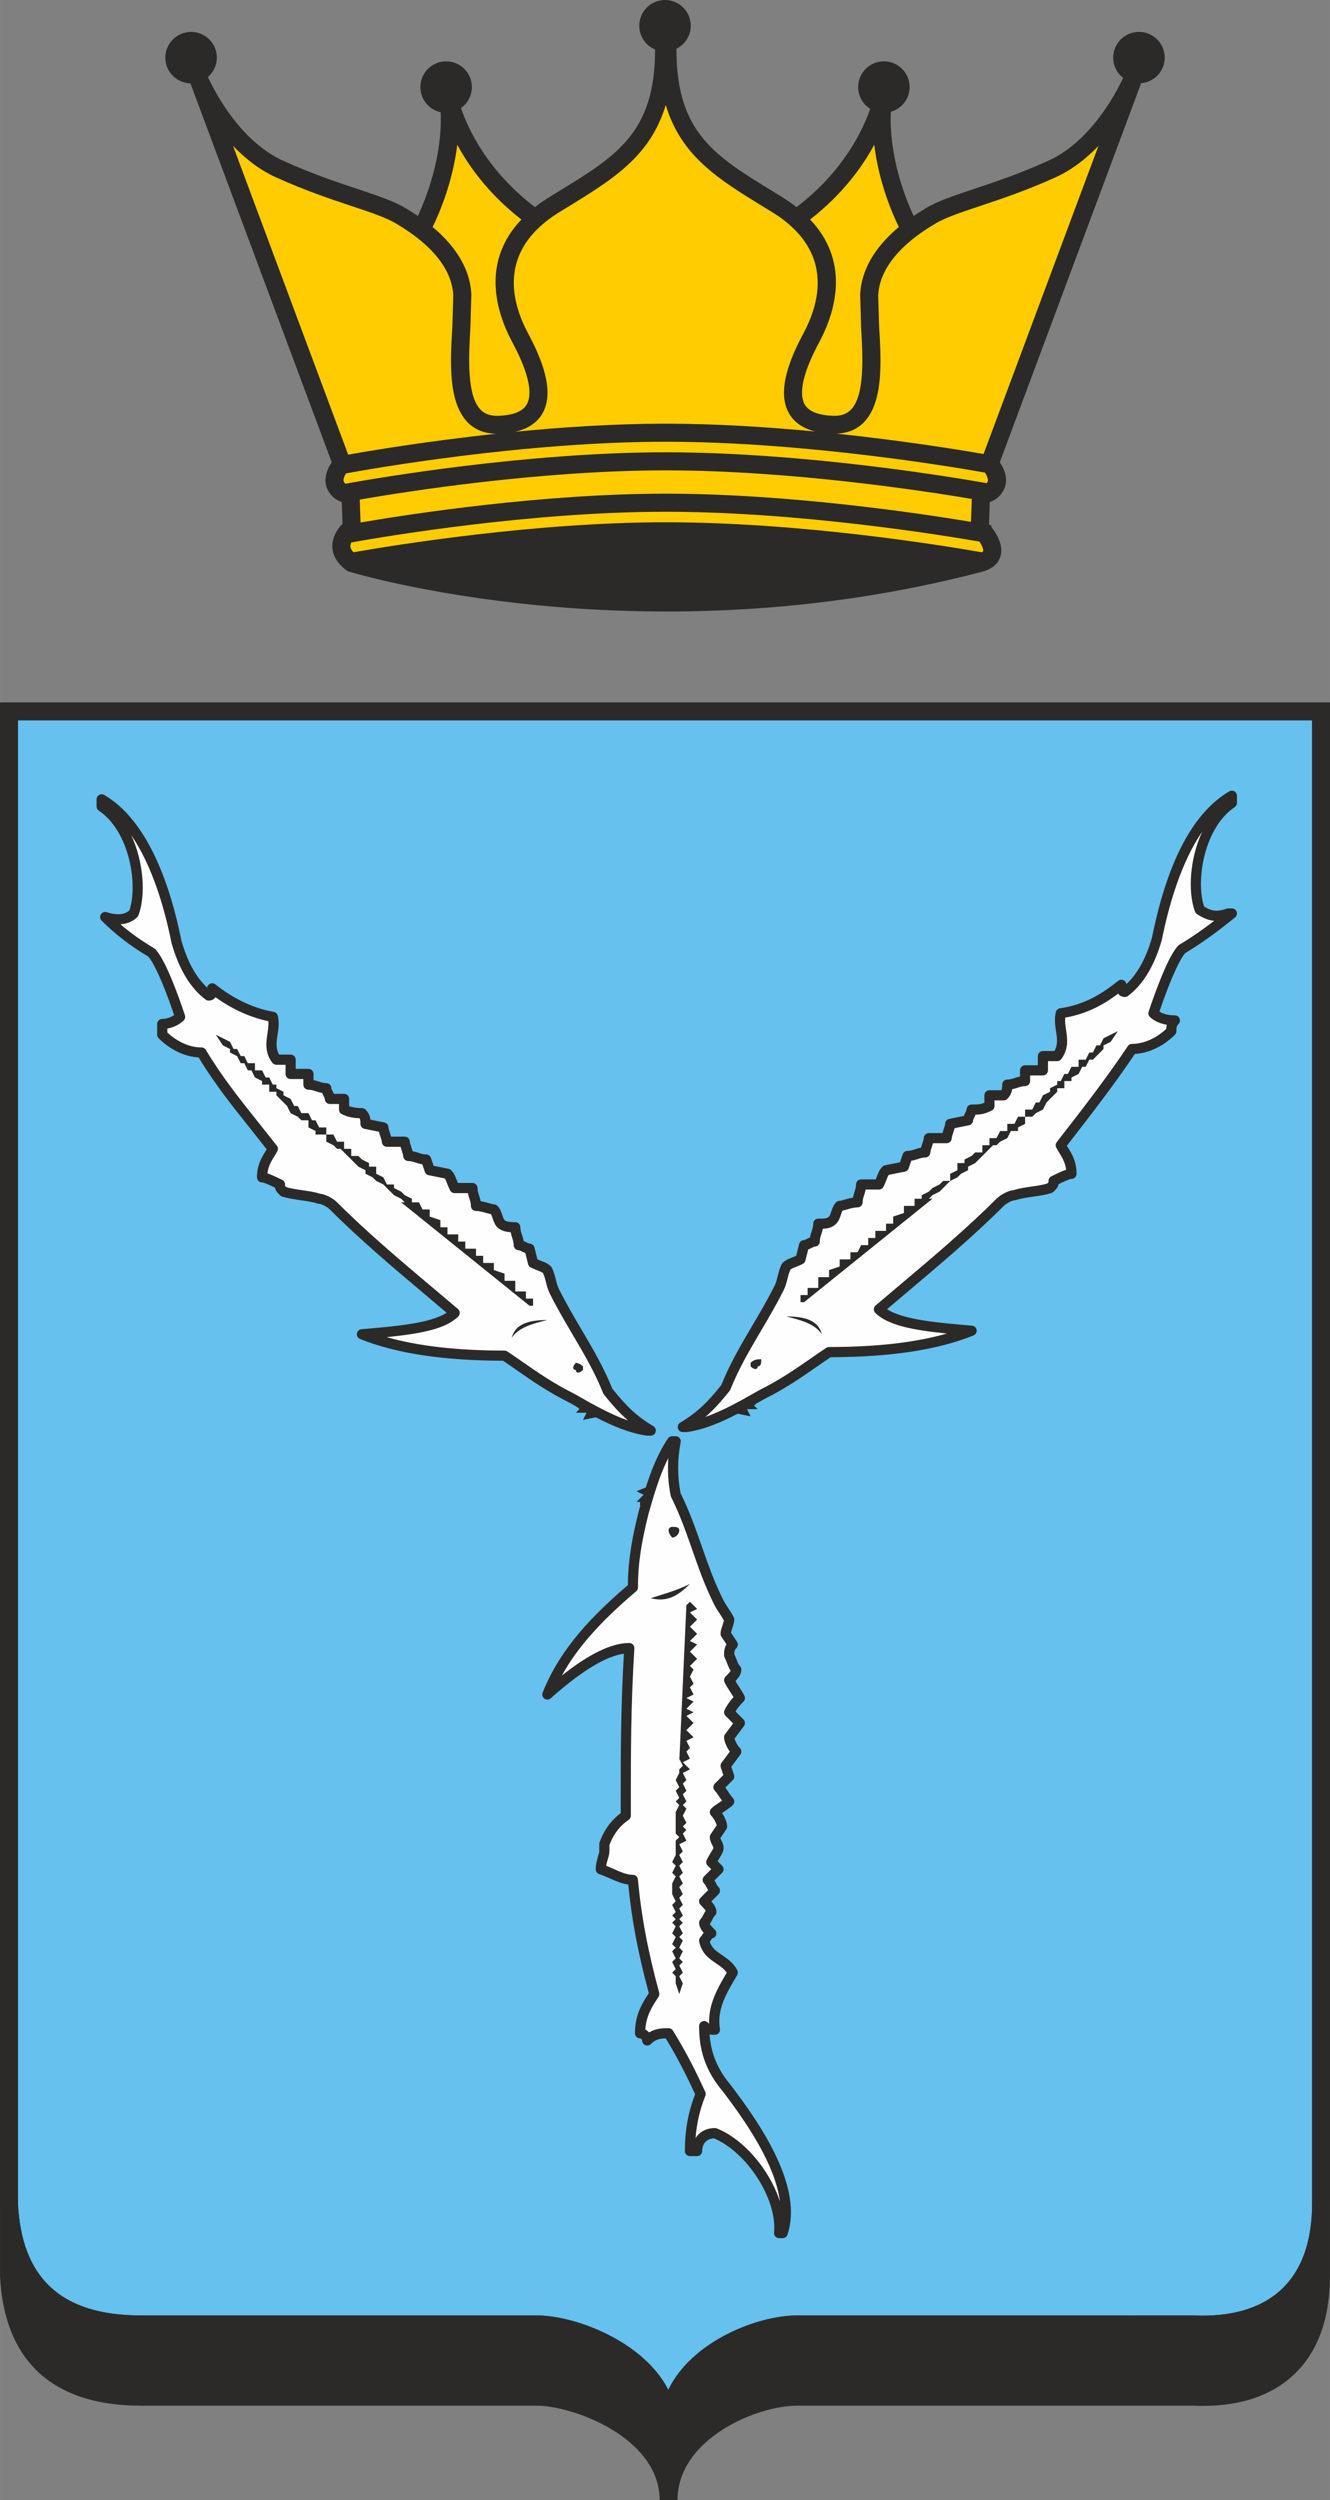 <?xml version="1.0" encoding="UTF-8"?>
<!DOCTYPE svg PUBLIC "-//W3C//DTD SVG 1.1//EN" "http://www.w3.org/Graphics/SVG/1.1/DTD/svg11.dtd">
<!-- Creator: CorelDRAW 2018 (64-Bit) -->
<svg xmlns="http://www.w3.org/2000/svg" xml:space="preserve" width="22.919mm" height="43.072mm" version="1.1" style="shape-rendering:geometricPrecision; text-rendering:geometricPrecision; image-rendering:optimizeQuality; fill-rule:evenodd; clip-rule:evenodd"
viewBox="0 0 1540.53 2895.2"
 xmlns:xlink="http://www.w3.org/1999/xlink">
 <rect x="0" y="0" width="1540.53" height="2895.2" fill="#808080" stroke="none"/>
 <defs>
  <style type="text/css">
   <![CDATA[
    .fil2 {fill:#FEFEFE}
    .fil0 {fill:#2B2A29}
    .fil3 {fill:#FECC00}
    .fil1 {fill:#66C1EE}
   ]]>
  </style>
 </defs>
 <g id="Layer_x0020_1">
  <path class="fil0" d="M1530.18 814.29l-1530.18 0 0 1820.72c4.54,98.82 60.93,150.8 163.18,150.8l458.41 0c42.61,0 142.47,37.21 142.47,109.4l20.7 0c0,-70.77 91.38,-109.4 138.32,-109.4l458.46 0c50.37,2.2 90.15,-10.12 117.82,-36.61 27.32,-26.17 41.17,-64.58 41.17,-114.19l0 -1820.72 -10.35 0z"/>
  <path class="fil1" d="M1519.85 834.07c0,20.46 0,1717.18 0,1717.18 0,43.74 -11.72,77.11 -34.8,99.2 -23.43,22.46 -58.1,32.86 -103.06,30.89l-458.9 -0.02c-45.04,0 -121.71,29.45 -148.99,86.21 -28.53,-56.09 -107.63,-86.21 -152.49,-86.21l-458.41 0c-91.89,0 -138.47,-42.7 -142.49,-130.54 0,0 0,-1696.25 0,-1716.71 20.31,0 1478.84,0 1499.15,0z"/>
  <path class="fil0" d="M1530.18 813.37l-1530.18 0 0 1737.88c4.54,98.78 60.93,150.79 163.18,150.79l458.41 0c42.61,0 142.47,37.19 142.47,109.4l20.7 0c0,-70.77 91.38,-109.4 138.32,-109.4l458.46 0c50.37,2.18 90.15,-10.14 117.82,-36.61 27.32,-26.17 41.17,-64.58 41.17,-114.18l0 -1737.88 -10.35 0zm-10.33 20.7c0,20.46 0,1717.18 0,1717.18 0,43.74 -11.72,77.11 -34.8,99.2 -23.43,22.46 -58.1,32.86 -103.06,30.89l-458.9 -0.02c-45.04,0 -121.71,29.45 -148.99,86.21 -28.53,-56.09 -107.63,-86.21 -152.49,-86.21l-458.41 0c-91.89,0 -138.47,-42.7 -142.49,-130.54 0,0 0,-1696.25 0,-1716.71 20.31,0 1478.84,0 1499.15,0z"/>
  <path class="fil2" d="M906.56 2585.87c16.52,-49.63 -24.82,-115.69 -66.04,-169.39 -20.75,-24.76 -24.8,-49.51 -24.8,-70.19 4.05,4.15 8.19,4.15 12.36,4.15 -4.17,-24.8 8.27,-45.41 20.66,-66.09 -8.22,-16.53 -28.97,-16.53 -33.02,-37.14 4.05,-4.14 4.05,-8.29 8.19,-8.29 -4.15,-4.1 -8.19,-8.24 -8.19,-12.39 4.05,-4.15 4.05,-8.27 8.19,-12.37 0,-4.14 -4.15,-8.26 -8.19,-12.41 4.05,-4.13 8.19,-8.27 12.36,-12.37 -4.17,-4.12 -4.17,-8.27 -8.31,-12.41 4.15,-4.12 8.31,-8.24 12.44,-12.38 -4.12,-4.13 -8.29,-8.29 -8.29,-8.29 4.17,-8.24 8.29,-12.34 8.29,-16.46 0,-4.15 -4.12,-8.29 -4.12,-12.41l8.27 -12.37c0,-4.15 -4.15,-12.39 -8.27,-16.52 4.12,-4.12 12.44,-8.27 16.54,-12.41 -4.1,-4.13 -8.27,-12.39 -12.41,-16.5 4.15,-4.13 8.31,-8.27 12.41,-12.4l-4.1 -12.39 12.32 -16.54c-4.1,-4.09 -8.22,-12.37 -8.22,-16.51l12.37 -16.54c-4.15,-4.11 -8.25,-8.22 -12.37,-12.37 4.12,-8.26 8.22,-12.38 12.37,-16.52 -4.15,-8.24 -8.25,-12.37 -12.37,-20.64 4.12,-4.13 8.22,-8.27 8.22,-12.41 -4.1,-4.12 -4.1,-8.24 -8.22,-16.5 0,-4.11 0,-8.25 4.12,-12.41l-8.22 -12.37c0,-4.15 4.1,-12.37 4.1,-16.52 -4.1,-8.23 -8.27,-12.38 -12.41,-20.64 -20.66,-41.32 -28.88,-82.61 -49.55,-123.87 -4.07,-20.68 -4.07,-41.32 0,-61.97 -4.07,0 -4.07,0 -4.07,0 -16.6,24.77 -24.83,53.67 -33.09,82.58 -8.27,33.04 -12.41,57.83 -12.41,86.74 -53.65,45.43 -82.56,82.6 -99.09,123.9 37.12,-33.05 70.19,-53.68 94.94,-53.68 -4.07,66.06 -4.07,119.74 -4.07,177.57 0,4.14 0,12.41 0,16.53 -12.39,8.25 -20.68,20.65 -24.8,33.04 0,4.15 0,4.15 0,8.27 0,4.1 -4.12,12.34 -4.12,20.64 12.39,4.14 24.76,12.38 37.14,12.38 4.15,45.41 12.41,86.73 24.82,132.16 -8.25,12.41 -16.54,24.78 -16.54,45.38 4.13,0 8.29,4.17 8.29,8.31 8.25,-8.31 16.5,-8.31 24.78,-8.31 20.61,33.09 33.04,61.97 37.12,70.26 -8.22,20.62 -12.39,41.29 -12.39,66.11 4.17,0 4.17,0 8.31,0 0,-12.44 8.25,-20.7 20.61,-20.7 41.34,16.54 78.48,74.36 74.38,115.69l4.09 0z"/>
  <path class="fil2" d="M117.75 925.62c49.6,28.91 74.34,103.25 86.7,165.2 8.25,28.9 20.68,49.55 37.22,61.95 4.07,0 4.07,-4.15 4.07,-8.29 20.68,16.52 45.5,28.93 70.23,33.04 4.15,16.54 -8.27,33.04 4.15,49.59 4.17,0 12.39,0 16.46,0 0,4.09 0,8.23 0,16.52 8.31,0 12.46,0 20.68,0 0,4.11 0,8.23 0,12.36 8.24,0 12.41,4.17 20.68,4.17 0,4.1 4.15,8.22 4.15,12.37 4.12,0 8.27,0 16.46,0 0,4.11 0,8.23 0,12.38 8.29,4.13 16.6,4.13 20.68,4.13 4.12,4.13 4.12,8.26 4.12,12.39l20.68 4.14c0,4.13 4.07,12.39 4.07,16.49 8.27,0 12.41,0 20.68,0 0,4.12 4.17,12.41 4.17,16.54 8.25,0 12.32,4.12 20.59,4.12l4.17 12.39 20.61 4.13c4.17,4.15 4.17,8.25 8.29,16.52l20.61 0c0,8.27 4.15,12.4 4.15,20.68 8.29,0 16.58,4.11 20.68,4.11 4.12,4.13 4.12,12.39 8.22,16.5 4.14,4.15 12.44,4.15 16.58,4.15 0,8.25 4.1,12.37 4.1,20.67 4.15,0 8.25,4.11 12.39,4.11l4.12 16.54c8.31,4.11 12.39,4.11 16.54,8.25 4.1,8.23 4.1,16.52 8.22,24.76 20.7,41.31 45.51,74.34 61.97,115.64 16.51,20.64 28.9,33.05 49.57,45.43 -4.1,0 -4.1,0 -4.1,0 -28.96,-4.12 -57.87,-20.64 -86.74,-37.17 -33.06,-16.52 -53.72,-33.04 -78.5,-49.57 -70.19,0 -123.89,-8.23 -165.17,-24.77 49.55,-4.14 90.84,-8.25 107.37,-24.78 -53.65,-45.44 -99.15,-82.59 -140.4,-123.88 -4.12,-4.13 -12.41,-8.27 -16.54,-8.27 -12.41,-4.13 -28.92,-4.13 -41.31,-8.25 -4.07,-4.15 -4.07,-4.15 -4.07,-8.29 -8.31,-4.13 -16.58,-8.23 -20.73,-8.23 0,-16.52 8.29,-24.79 12.41,-33.04 -28.9,-37.17 -57.8,-70.18 -82.56,-111.51 -16.58,0 -33.04,-8.27 -45.48,-20.64 0,-4.13 0,-8.27 0,-12.4 8.29,0 16.51,-4.11 20.68,-8.27 -12.39,-37.16 -24.8,-66.05 -33.09,-74.34 -20.66,-12.37 -37.12,-24.76 -53.67,-41.28 12.44,4.12 24.82,4.12 33.02,-4.14 12.48,-33.05 0,-99.12 -37.12,-123.9l0 -8.25z"/>
  <path class="fil2" d="M1426.87 921.49c-49.49,28.9 -74.26,103.23 -86.7,165.18 -8.22,28.9 -20.61,49.58 -37.14,61.95 -4.14,0 -4.14,-4.14 -4.14,-8.25 -20.68,16.52 -41.29,28.91 -70.19,33.04 -4.12,16.52 8.22,33.02 -4.12,49.56 -4.17,0 -12.39,0 -16.56,0 0,4.15 0,8.24 0,16.52 -8.2,0 -12.37,0 -20.64,0 0,4.15 0,8.25 0,12.37 -8.24,0 -12.34,4.13 -20.63,4.13 0,4.17 0,8.27 -4.15,12.39 -4.15,0 -8.31,0 -16.54,0 0,4.15 0,8.26 0,12.38 -8.22,4.15 -12.37,4.15 -20.66,4.15 0,4.13 -4.09,8.26 -4.09,12.39l-20.68 4.13c0,4.14 -4.12,12.37 -4.12,16.53 -8.25,0 -12.34,0 -20.64,0 0,4.1 -4.15,12.38 -4.15,16.52 -8.27,0 -12.39,4.12 -20.61,4.12l-4.12 12.41 -20.7 4.09c-4.05,4.13 -4.05,8.28 -8.22,16.52l-20.66 0c0,8.29 -4.12,12.41 -4.12,20.68 -8.27,0 -16.56,4.13 -20.7,4.13 -4.1,4.11 -4.1,12.37 -8.25,16.5 -4.07,4.11 -8.22,4.11 -16.53,4.11 0,8.3 -4.15,12.4 -4.15,20.68 -4.07,0 -8.22,4.14 -12.29,4.14l-4.17 16.5c-8.27,4.15 -12.44,4.15 -16.58,8.25 -4.08,8.25 -4.08,16.54 -8.17,24.79 -20.7,41.31 -45.48,74.32 -61.95,115.66 -16.6,20.63 -28.97,33.02 -49.6,45.41 4.12,0 4.12,0 4.12,0 28.88,-4.15 57.8,-20.67 86.72,-37.19 33.02,-16.5 53.7,-33.02 78.52,-49.56 70.17,0 123.89,-8.25 165.13,-24.78 -49.53,-4.11 -90.86,-8.23 -107.33,-24.76 53.65,-45.43 99.09,-82.64 140.38,-123.9 4.15,-4.14 12.41,-8.27 16.58,-8.27 12.34,-4.12 28.9,-4.12 41.22,-8.27 4.15,-4.13 4.15,-4.13 4.15,-8.26 8.29,-4.11 16.51,-8.25 20.68,-8.25 0,-16.52 -8.25,-24.76 -12.39,-33.06 28.9,-37.14 57.83,-74.32 82.58,-111.45 16.52,0 33.05,-8.3 45.49,-20.68 0,-4.13 0,-8.27 4.09,-12.38 -12.39,0 -20.68,-4.15 -24.82,-8.27 12.44,-37.16 24.82,-66.06 33.04,-74.34 20.66,-12.4 37.22,-24.77 57.8,-41.3 -4.07,0 -4.07,0 -4.07,0 -12.41,4.14 -20.66,4.14 -33.07,-4.13 -12.34,-33.04 0,-99.1 37.14,-123.89l0 -8.26z"/>
  <g id="_884156784">
   <path class="fil0" d="M821.93 2355.94c2.22,0.37 4.33,0.39 6.16,0.39 1.74,0 3.36,-0.76 4.52,-2.08 1.09,-1.32 1.57,-3.08 1.3,-4.77 -3.8,-22.57 7.64,-41.65 19.76,-61.87 1.04,-1.71 1.27,-4.1 0.37,-5.88 -4.34,-8.66 -11.37,-13.4 -17.6,-17.64 -6.59,-4.42 -11.92,-8.09 -14.24,-15.47 0.74,-1.04 1.38,-2.04 1.88,-2.85 0.26,-0.37 0.53,-0.79 0.71,-1.12 2.02,-0.34 3.82,-1.67 4.56,-3.56 0.88,-2.2 0.42,-4.7 -1.25,-6.37 -1.78,-1.74 -4.75,-4.73 -5.95,-6.74 1.3,-1.78 2.18,-3.52 2.92,-4.95 0.9,-1.86 1.62,-3.31 3.03,-4.68 1.11,-1.14 1.74,-2.64 1.74,-4.19 0,-4.72 -2.64,-8.66 -5.91,-12.29l8.31 -8.31c1.09,-1.09 1.73,-2.61 1.73,-4.17 0,-1.57 -0.63,-3.08 -1.71,-4.17 -1.41,-1.41 -2.15,-2.85 -3.06,-4.71 -0.46,-0.87 -0.99,-1.92 -1.62,-2.96l8.81 -8.82c1.13,-1.09 1.73,-2.59 1.73,-4.14 0,-1.56 -0.63,-3.09 -1.76,-4.17l-5.14 -5.14c0.77,-1.34 1.55,-2.59 2.22,-3.72 2.5,-4.01 4.68,-7.53 4.68,-11.72 0,-3.48 -1.51,-6.46 -2.69,-8.87 -0.32,-0.67 -0.76,-1.55 -1.09,-2.32l6.92 -10.32c0.67,-0.96 1,-2.08 1,-3.27 0,-4.5 -2.69,-10.68 -5.93,-15.55 1.04,-0.75 2.1,-1.48 3.24,-2.21 3.29,-2.21 6.76,-4.51 9.22,-7.02 2.29,-2.31 2.29,-5.98 0,-8.29 -1.6,-1.65 -3.52,-4.5 -5.4,-7.29 -1.04,-1.58 -2.13,-3.16 -3.22,-4.69l8.62 -8.65c1.6,-1.59 2.13,-3.89 1.41,-5.98l-3.13 -9.47 10.51 -14.07c1.71,-2.34 1.49,-5.62 -0.58,-7.68 -2.92,-2.93 -5.4,-7.98 -6.18,-10.82l10.88 -14.55c1.74,-2.35 1.49,-5.64 -0.58,-7.71l-9.19 -9.2c3.01,-5.05 6.04,-8.19 9.22,-11.37 1.78,-1.79 2.22,-4.54 1.09,-6.81 -2.22,-4.4 -4.4,-7.68 -6.51,-10.86 -1.32,-1.98 -2.59,-4.01 -3.84,-6.15 3.64,-3.87 6.83,-8.21 6.83,-13.39 0,-1.55 -0.6,-3.05 -1.71,-4.15 -1.57,-1.59 -2.2,-3.15 -3.5,-6.53 -0.72,-1.9 -1.69,-4.29 -2.99,-7.04 0.05,-3.17 0.35,-4.97 2.41,-7.02 1.97,-1.98 2.25,-5.1 0.72,-7.41l-7 -10.53c0.32,-1.47 0.99,-3.5 1.51,-4.99 1.2,-3.64 2.36,-7.1 2.36,-10.12 0,-0.91 -0.23,-1.81 -0.62,-2.62 -2.25,-4.46 -4.47,-7.79 -6.6,-11 -2.02,-3.01 -3.92,-5.87 -5.81,-9.66 -10.14,-20.3 -17.44,-41.1 -24.48,-61.23 -7.06,-20.19 -14.38,-41.04 -24.66,-61.73 -3.82,-19.63 -3.77,-39.5 0.07,-59.1 0.35,-1.73 -0.09,-3.51 -1.21,-4.87 -1.11,-1.38 -2.78,-2.15 -4.56,-2.15l-4.07 0c-2,0 -3.82,0.98 -4.91,2.61 -11.72,17.46 -19.33,36.96 -25.66,56.77l-10.79 4.3 8.17 4.09c0,0.08 -0.05,0.16 -0.07,0.26l-8.1 8.05 4.14 0 0 4.13 0.38 0c-0.63,2.21 -1.26,4.42 -1.88,6.6 -7.39,29.49 -12.33,55.39 -12.6,85.63 -52.01,44.32 -81.6,81.66 -98.74,124.46 -0.99,2.55 -0.16,5.44 2.08,7.02 2.25,1.57 5.26,1.38 7.32,-0.43 35.27,-31.4 63.75,-48.73 84.75,-51.69 -3.68,63.16 -3.7,115.74 -3.7,171.18l0 13.54c-11.23,8.31 -19.9,20.3 -24.53,34.17 -0.21,0.6 -0.32,1.21 -0.32,1.86l0 8.27c0,0.88 -0.69,3.33 -1.27,5.28 -1.25,4.33 -2.8,9.68 -2.8,15.36 0,2.54 1.62,4.79 4.01,5.6 3.86,1.28 7.74,2.99 11.83,4.79 7.02,3.15 14.27,6.25 21.84,7.37 3.96,40.57 11.37,79.73 23.81,125.74 -8.18,12.44 -16.05,25.42 -16.05,46.43 0,3.27 2.64,5.93 5.88,5.93 0.91,0 2.41,1.48 2.41,2.39 0,2.39 1.46,4.54 3.63,5.44 2.22,0.93 4.75,0.4 6.42,-1.27 5.58,-5.63 10.93,-6.44 17.29,-6.55 16,26.05 26.95,49.49 32.3,60.95 0.65,1.42 1.25,2.59 1.74,3.66 -8.06,21.03 -11.86,42.03 -11.86,65.83 0,3.24 2.61,5.88 5.85,5.88l8.31 0c3.24,0 5.9,-2.64 5.9,-5.88 0,-8.73 5.22,-14.26 13.6,-14.7 38.44,16.11 73.43,70.72 69.63,109.11 -0.16,1.67 0.4,3.31 1.49,4.54 1.11,1.23 2.71,1.95 4.38,1.95l4.09 0c2.53,0 4.8,-1.65 5.59,-4.05 18.22,-54.75 -29.48,-126 -66.97,-174.84 -17.37,-20.75 -22.09,-41.17 -23.25,-56.94zm8.33 108.79c-0.67,-0.28 -1.41,-0.42 -2.18,-0.42 -9.91,0 -17.9,4.4 -22.42,11.65 1.32,-17.23 5.01,-33.09 11.35,-49 0.62,-1.57 0.58,-3.29 -0.19,-4.8 -0.67,-1.36 -1.58,-3.28 -2.74,-5.79 -5.65,-12.09 -17.36,-37.19 -34.69,-64.97 -1.06,-1.72 -2.96,-2.76 -4.97,-2.76 -6.67,0 -14.63,0.04 -22.63,5 -1.23,-1.39 -2.66,-2.55 -4.33,-3.41 1.09,-16.19 7.9,-26.65 15.16,-37.65 0.95,-1.44 1.39,-3.38 0.93,-5.01 -13.15,-48.33 -20.77,-88.78 -24.61,-131.13 -0.28,-3.08 -2.82,-5.37 -5.88,-5.37 -7.02,0 -14.5,-3.33 -22.39,-6.86 -2.8,-1.23 -5.63,-2.45 -8.48,-3.57 0.41,-2.78 1.18,-5.58 1.97,-8.13 0.95,-3.27 1.73,-6.04 1.73,-8.59l0 -7.11c4.21,-12.16 12.07,-22.55 22.21,-29.31 1.64,-1.1 2.61,-2.92 2.61,-4.89l0 -16.53c0,-57.25 0,-111.32 4.07,-177.21 0.09,-1.61 -0.46,-3.21 -1.59,-4.41 -1.09,-1.17 -2.67,-1.84 -4.29,-1.84 -20.51,0 -46.17,12.37 -78.06,37.64 17.62,-32.03 44.53,-62.37 86.03,-97.49 1.32,-1.1 2.08,-2.74 2.08,-4.48 0,-26.23 3.43,-50.14 12.25,-85.3 6.22,-21.83 12.69,-44.33 22.92,-64.6 -0.99,14.57 -0.16,29.21 2.74,43.7 0.09,0.52 0.28,1.02 0.48,1.47 10.22,20.32 17.48,41.15 24.55,61.27 7.13,20.47 14.55,41.63 25.03,62.61 2.22,4.44 4.42,7.74 6.55,10.92 1.76,2.63 3.43,5.22 5.05,8.29 -0.32,1.46 -1.04,3.62 -1.57,5.21 -1.23,3.65 -2.34,7.08 -2.34,10.11 0,1.16 0.35,2.29 0.97,3.27l5.9 8.89c-2.75,4.59 -2.8,9.13 -2.8,12.64 0,0.91 0.22,1.83 0.63,2.64 1.43,2.89 2.36,5.26 3.17,7.37 1.04,2.74 2.06,5.36 3.86,7.93 -1.2,2.05 -4.15,5.01 -5.93,6.78 -1.81,1.79 -2.22,4.53 -1.11,6.81 2.25,4.48 4.44,7.8 6.59,11 1.25,1.94 2.51,3.92 3.75,6.03 -3.33,3.56 -6.88,7.94 -10.34,14.87 -1.12,2.26 -0.7,5 1.11,6.78l1.67 1.68 7.08 7.1 -9.31 12.45c-0.76,1.03 -1.18,2.25 -1.18,3.53 0,4.83 3.11,11.64 6.67,16.67l-9.61 12.85c-1.11,1.55 -1.46,3.54 -0.86,5.38l2.96 8.94 -6.53 6.53 -3.31 3.3c-1.09,1.11 -1.69,2.61 -1.69,4.18 0,1.56 0.63,3.06 1.71,4.17 1.69,1.65 3.66,4.6 5.53,7.43 0.91,1.34 1.83,2.68 2.76,3.98 -1.09,0.75 -2.18,1.53 -3.33,2.27 -3.27,2.18 -6.65,4.42 -9.1,6.88 -1.11,1.1 -1.73,2.59 -1.73,4.17 0,1.57 0.63,3.09 1.73,4.17 3.01,2.98 5.51,8.14 6.3,10.97l-7.04 10.47c-0.63,0.97 -0.99,2.13 -0.99,3.29 0,3.45 1.48,6.41 2.71,8.83 0.63,1.22 1.46,2.92 1.46,3.59 0,0.85 -1.62,3.45 -2.92,5.48 -1.34,2.22 -3.06,4.95 -4.77,8.38 -1.14,2.25 -0.69,5 1.11,6.79l4.1 4.1 -5.12 5.12 -3.11 3.08c-1.14,1.14 -1.73,2.61 -1.73,4.17 0,1.6 0.58,3.11 1.71,4.17 1.36,1.44 2.13,2.87 3.03,4.68 0.46,0.93 1.02,1.97 1.64,3.03l-8.8 8.78c-2.27,2.27 -2.27,6 0,8.29 2.02,2.04 4.82,4.88 5.96,6.83 -1.32,1.8 -2.2,3.54 -2.96,5.05 -0.91,1.8 -1.62,3.24 -2.99,4.6 -1.09,1.14 -1.69,2.62 -1.69,4.15 0,4.4 2.29,8.15 5.21,11.55 -0.37,0.53 -0.74,1.09 -1.01,1.57 -0.75,1.18 -1.42,2.32 -2.51,3.41 -1.38,1.38 -1.99,3.38 -1.59,5.3 2.76,13.94 11.88,20.07 19.94,25.52 4.63,3.11 8.96,6.21 11.99,10.56 -10.9,18.22 -21.32,36.98 -20.35,59 -0.55,-0.34 -1.04,-0.74 -1.59,-1.25 -1.67,-1.71 -4.21,-2.27 -6.42,-1.34 -2.22,0.92 -3.66,3.05 -3.66,5.44 0,18.34 2.68,45.92 26.19,73.99 27.93,36.38 61.9,85.82 67.48,129.28 -11.48,-35.73 -40.94,-71.92 -73.22,-84.82z"/>
   <path class="fil0" d="M786.79 1772.24c0,-4.13 -4.14,-4.13 -8.21,-4.13 0,0 -4.15,0 -4.15,4.13 0,4.15 4.15,8.28 4.15,8.28 4.07,0 8.21,-4.13 8.21,-8.28z"/>
   <path class="fil0" d="M753.75 1850.72c16.54,4.13 28.9,0 45.41,-16.51 -16.51,8.23 -33.02,12.37 -45.41,16.51z"/>
   <polygon class="fil0" points="799.16,1854.85 795.04,1858.96 786.96,2036.91 790.92,2044.82 786.79,2048.96 786.79,2053.09 782.65,2061.34 786.79,2069.61 782.65,2073.71 786.79,2081.98 782.65,2086.11 786.79,2090.25 782.65,2098.52 782.65,2102.64 782.65,2110.89 782.65,2115.03 782.65,2123.29 786.79,2127.41 782.65,2131.53 782.65,2135.67 782.65,2143.94 782.65,2148.04 778.58,2156.28 782.65,2160.45 778.58,2168.72 782.65,2172.84 778.58,2181.11 778.58,2185.25 778.58,2193.47 782.65,2201.74 778.58,2205.89 782.65,2214.15 778.58,2218.25 782.65,2222.37 778.58,2226.52 782.65,2230.67 778.58,2238.91 782.65,2243.05 778.58,2251.32 782.65,2255.44 778.58,2259.59 782.65,2267.81 778.58,2271.95 782.65,2280.24 778.58,2284.34 782.65,2288.49 782.65,2296.75 786.79,2309.12 790.92,2296.75 786.79,2288.49 790.92,2284.34 786.79,2276.1 790.92,2271.95 786.79,2267.81 790.92,2259.59 786.79,2255.44 790.92,2247.19 786.79,2243.05 790.92,2238.91 786.79,2230.67 790.92,2226.52 786.79,2222.37 790.92,2218.25 786.79,2210.01 790.92,2205.89 786.79,2197.62 790.92,2193.47 786.79,2185.25 790.92,2181.11 786.79,2172.84 790.92,2168.72 786.79,2160.45 790.92,2156.28 786.79,2148.04 790.92,2143.94 786.79,2135.67 795.04,2131.53 790.92,2123.29 795.04,2119.15 790.92,2115.03 795.04,2110.89 790.92,2102.64 795.04,2094.4 790.92,2090.25 795.04,2086.11 790.92,2077.87 795.04,2073.71 790.92,2065.47 795.04,2061.34 790.92,2053.09 799.16,2048.96 790.92,2040.68 799.16,2036.56 795.04,2028.28 799.16,2024.19 795.04,2015.91 803.33,2011.77 795.04,2003.53 803.33,1995.24 795.04,1987.02 803.33,1982.86 795.04,1978.75 803.33,1970.48 795.04,1966.35 803.33,1962.22 799.16,1953.97 803.33,1949.81 799.16,1941.57 803.33,1933.29 799.16,1929.17 807.48,1920.92 799.16,1912.68 807.48,1904.38 799.16,1900.27 807.48,1892.01 799.16,1883.75 807.48,1875.48 799.16,1867.25 807.48,1863.1 "/>
   <polygon class="fil0" points="786.79,2040.68 786.96,2036.91 786.79,2036.56 "/>
   <path class="fil0" d="M669 1629.69l2.11 2.13 -4.07 4.15 12.39 0 -4.15 8.26 14.89 -2.98c19.27,10.03 38.91,18.38 58.66,21.2 0.28,0.03 0.58,0.05 0.83,0.05l4.1 0c2.64,0 4.98,-1.75 5.68,-4.32 0.71,-2.56 -0.4,-5.27 -2.67,-6.62 -20.45,-12.25 -32.12,-24.33 -47.54,-43.48 -9.89,-24.58 -22.35,-45.83 -35.6,-68.27 -8.77,-14.92 -17.85,-30.34 -26.12,-46.92 -1.83,-3.57 -2.73,-7.29 -3.72,-11.25 -1.09,-4.34 -2.2,-8.82 -4.52,-13.49 -0.28,-0.58 -0.67,-1.08 -1.11,-1.55 -3.48,-3.46 -7.02,-4.82 -10.75,-6.24 -1.48,-0.54 -3.13,-1.24 -4.91,-2.04l-3.47 -13.77c-0.67,-2.63 -3.01,-4.47 -5.7,-4.47 -0.69,0 -2.36,-0.82 -3.56,-1.43 -0.99,-0.5 -2.13,-1.04 -3.33,-1.51 -0.46,-2.85 -1.21,-5.28 -1.92,-7.48 -0.95,-2.85 -1.78,-5.28 -1.78,-8.47 0,-3.25 -2.64,-5.89 -5.89,-5.89 -2.73,0 -9.97,0 -12.44,-2.42 -1.04,-1.06 -1.85,-3.51 -2.63,-5.89 -1.16,-3.54 -2.53,-7.56 -5.59,-10.61 -1.11,-1.1 -2.59,-1.71 -4.14,-1.71 -0.83,0 -3.41,-0.75 -5.28,-1.3 -2.94,-0.85 -6.35,-1.81 -10.02,-2.37 -0.49,-2.55 -1.18,-4.77 -1.86,-6.78 -0.95,-2.84 -1.76,-5.29 -1.76,-8.46 0,-3.25 -2.64,-5.88 -5.91,-5.88l-16.81 0c-0.67,-1.49 -1.22,-2.88 -1.67,-4.1 -1.46,-3.73 -2.8,-7.25 -6.25,-10.7 -0.83,-0.82 -1.88,-1.38 -3.01,-1.61l-17.25 -3.45 -3.08 -9.15c-0.81,-2.42 -3.06,-4.03 -5.61,-4.03 -3.15,0 -5.63,-0.81 -8.46,-1.75 -2.12,-0.71 -4.47,-1.44 -7.18,-1.89 -0.39,-1.53 -0.92,-3.09 -1.45,-4.7 -0.7,-2.12 -1.77,-5.3 -1.77,-6.42 0,-3.24 -2.63,-5.88 -5.9,-5.88l-15.82 0c-0.37,-1.36 -0.81,-2.76 -1.3,-4.2 -0.69,-2.11 -1.73,-5.29 -1.73,-6.41 0,-2.81 -2,-5.22 -4.75,-5.77l-16.17 -3.25c-0.4,-3.63 -1.67,-7.73 -5.67,-11.68 -1.09,-1.09 -2.57,-1.71 -4.12,-1.71 -3.25,0 -8.87,-0.14 -14.8,-2.27l0 -8.37c0,-3.25 -2.61,-5.89 -5.88,-5.89l-11.9 0c-0.46,-1.06 -0.92,-2.07 -1.38,-2.97 -0.58,-1.13 -1.44,-2.86 -1.44,-3.5 0,-3.25 -2.64,-5.9 -5.88,-5.9 -3.19,0 -5.65,-0.81 -8.5,-1.77 -1.9,-0.63 -3.96,-1.28 -6.28,-1.75l0 -7.1c0,-3.27 -2.64,-5.89 -5.9,-5.89l-14.78 0 0 -10.63c0,-3.27 -2.61,-5.91 -5.9,-5.91l-13.27 0c-4.17,-7.19 -3.11,-14.57 -1.83,-22.98 1.06,-7.06 2.18,-14.38 0.23,-22.14 -0.58,-2.27 -2.45,-3.98 -4.73,-4.38 -22.6,-3.75 -46.59,-15.05 -67.55,-31.84 -1.78,-1.41 -4.21,-1.67 -6.23,-0.69 -1.81,0.85 -2.96,2.57 -3.24,4.49 -12.9,-11.92 -22.95,-30.19 -29.87,-54.47 -11.92,-59.92 -37.26,-138.28 -89.38,-168.66 -1.83,-1.06 -4.08,-1.06 -5.88,-0.01 -1.86,1.06 -2.99,3 -2.99,5.1l0 8.25c0,1.96 1,3.79 2.64,4.89 35.45,23.67 45.64,85.6 35.32,115.59 -7.25,6.26 -18.09,4.62 -26.12,1.98 -2.59,-0.87 -5.44,0.17 -6.86,2.51 -1.44,2.31 -1.09,5.32 0.86,7.25 16.3,16.2 32.51,28.7 54.07,41.68 5.51,5.96 16.04,26.69 29.97,67.73 -3.59,2.37 -8.78,4.4 -13.78,4.4 -3.27,0 -5.91,2.64 -5.91,5.88l0 12.4c0,1.57 0.65,3.08 1.76,4.17 13.36,13.3 30.01,21.18 46.25,22.16 18.69,30.76 39.25,56.56 61.02,83.81l17.85 22.56c-0.44,0.76 -0.9,1.5 -1.39,2.29 -4.4,7.09 -9.89,15.89 -9.89,30.2 0,3.25 2.69,5.88 5.93,5.88 2.34,0 9.26,3.27 15.03,6.11 0.48,3.21 1.9,4.91 5.59,8.66 0.65,0.66 1.45,1.17 2.33,1.46 6.69,2.22 14.31,3.31 21.66,4.37 7.17,1 13.94,1.98 19.63,3.87 0.63,0.2 1.2,0.3 1.88,0.3 1.95,0 8.8,2.95 12.39,6.55 35.17,35.22 73.11,67.17 116.99,104.15l18.24 15.42c-18.87,12.35 -59.28,15.77 -98.57,19.06 -2.71,0.24 -4.91,2.29 -5.33,5 -0.39,2.72 1.12,5.33 3.64,6.34 41.96,16.8 96.15,25 165.53,25.16 5.61,3.76 11.11,7.58 16.44,11.3 17.71,12.33 36.03,25.07 61.25,37.66 2.92,1.67 5.83,3.33 8.75,4.99zm-81.3 -64.72c-0.99,-0.65 -2.11,-0.99 -3.29,-0.99 -54.88,0 -99.82,-5.16 -136.55,-15.55 40.45,-4.1 68.59,-9.61 82.93,-23.94 1.16,-1.17 1.78,-2.76 1.71,-4.41 -0.07,-1.66 -0.83,-3.19 -2.08,-4.26l-23.75 -20.06c-43.7,-36.81 -81.42,-68.61 -116.24,-103.47 -4.45,-4.46 -13.25,-9.32 -19.55,-9.9 -6.53,-2.08 -13.87,-3.16 -21.03,-4.17 -6.65,-0.96 -12.93,-1.89 -18.34,-3.52 -0.58,-0.63 -1.06,-1.12 -1.3,-1.42 -0.02,-0.38 -0.02,-1 -0.02,-1.64 0,-2.24 -1.28,-4.27 -3.27,-5.27 -7.32,-3.64 -12.76,-6.18 -17.18,-7.61 0.97,-8.27 4.42,-13.89 7.8,-19.35 1.36,-2.16 2.61,-4.23 3.72,-6.42 1.04,-2.04 0.81,-4.46 -0.6,-6.24l-20.38 -25.74c-22.13,-27.74 -43.07,-53.92 -61.81,-85.18 -1.06,-1.78 -2.96,-2.86 -5.05,-2.86 -13.52,0 -27.81,-6.33 -39.6,-17.34l0 -4.52c7.92,-1.41 14.96,-5.41 18.96,-9.4 1.58,-1.57 2.11,-3.91 1.42,-6.03 -7.87,-23.58 -22.79,-64.9 -34.46,-76.63 -0.38,-0.35 -0.72,-0.64 -1.14,-0.89 -15.15,-9.05 -27.49,-17.83 -39.07,-27.83 7.78,-0.53 14.47,-3.3 19.52,-8.38 0.6,-0.58 1.04,-1.3 1.34,-2.08 8.52,-22.59 6.3,-61.44 -8.48,-92.84 24.41,35.39 38.62,84.34 46.76,124.98 8.66,30.43 21.86,52.32 39.44,65.5 1.01,0.78 2.25,1.18 3.54,1.18 4.05,0 6.39,-1.71 7.82,-3.99 19.36,13.96 40.73,23.63 61.32,27.8 0.42,4.44 -0.26,9.12 -0.97,14.01 -1.6,10.44 -3.36,22.28 5.58,34.17 1.14,1.48 2.87,2.34 4.71,2.34l10.63 0 0 10.65c0,3.24 2.59,5.89 5.83,5.89l14.79 0 0 6.47c0,3.25 2.62,5.89 5.89,5.89 3.15,0 5.6,0.83 8.43,1.77 2.22,0.74 4.67,1.51 7.55,1.97 0.44,1.2 1.01,2.33 1.51,3.32 0.6,1.22 1.43,2.89 1.43,3.58 0,3.25 2.66,5.88 5.91,5.88l10.58 0 0 6.5c0,2.22 1.25,4.27 3.27,5.26 7.85,3.94 15.51,4.61 20.49,4.73 1.01,1.69 1.06,3.51 1.06,6.53 0,2.8 1.97,5.22 4.73,5.77l16.7 3.35c0.44,1.65 0.99,3.35 1.57,5.12 0.72,2.11 1.76,5.3 1.76,6.39 0,3.27 2.61,5.91 5.85,5.91l15.84 0c0.4,1.38 0.85,2.76 1.34,4.23 0.69,2.11 1.76,5.28 1.76,6.39 0,3.25 2.66,5.88 5.9,5.88 3.15,0 5.58,0.82 8.41,1.76 2.29,0.76 4.84,1.57 7.82,2.02l2.94 8.72c0.67,2 2.34,3.51 4.42,3.92l18.64 3.72c0.95,1.29 1.53,2.8 2.53,5.38 0.83,2.2 1.92,5 3.61,8.4 0.99,1.99 3.06,3.25 5.28,3.25l15.36 0c0.46,2.34 1.11,4.4 1.75,6.3 0.93,2.84 1.76,5.29 1.76,8.48 0,3.25 2.64,5.89 5.88,5.89 4.05,0 8.31,1.25 12.14,2.36 1.9,0.56 3.61,0.99 5.25,1.32 0.68,1.26 1.26,3 1.86,4.7 1.16,3.5 2.48,7.45 5.46,10.48 4.19,4.19 10.45,5.4 15.47,5.74 0.46,2.37 1.13,4.5 1.75,6.43 0.95,2.84 1.74,5.3 1.74,8.51 0,3.25 2.66,5.89 5.9,5.89 0.7,0 2.37,0.83 3.57,1.45 1.18,0.59 2.52,1.25 4.01,1.78l3.24 12.97c0.42,1.67 1.55,3.07 3.08,3.83 3.41,1.68 6.14,2.75 8.36,3.6 2.96,1.12 4.49,1.77 5.86,2.9 1.48,3.26 2.41,6.63 3.29,10.22 1.09,4.4 2.25,8.95 4.6,13.67 8.48,16.92 17.67,32.51 26.56,47.62 13.15,22.31 25.56,43.42 35.19,67.56 0.24,0.54 0.51,1.04 0.88,1.51 9.54,11.94 18.02,21.49 27.91,30.07 -20.57,-7.15 -41.39,-19 -61.64,-30.6 -24.78,-12.38 -42.75,-24.88 -60.12,-36.98 -5.83,-4.05 -11.86,-8.25 -18.03,-12.38z"/>
   <path class="fil0" d="M675.27 1586.39l0 -4.12c-4.17,-4.11 -8.24,-4.11 -8.24,-4.11 -4.13,4.11 -4.13,8.23 0,8.23 0,4.15 4.07,4.15 8.24,0z"/>
   <path class="fil0" d="M592.7 1549.24c8.24,-12.39 24.75,-16.52 41.28,-20.65 -20.66,0 -37.14,4.13 -41.28,20.65z"/>
   <polygon class="fil0" points="617.45,1512.05 617.45,1503.8 609.19,1503.8 609.19,1495.53 596.84,1495.53 596.84,1483.16 584.4,1483.16 584.4,1474.88 572.04,1470.77 572.04,1462.52 559.65,1462.52 559.65,1454.25 551.36,1454.25 551.36,1445.98 538.97,1445.98 538.97,1437.73 530.75,1437.73 530.75,1429.45 518.32,1429.45 518.32,1421.2 510.08,1421.2 510.08,1412.94 497.71,1408.8 497.71,1400.55 489.39,1400.55 485.27,1392.3 477.1,1392.3 477.1,1388.16 468.78,1384.04 464.64,1379.92 456.38,1375.76 456.38,1371.63 448.1,1371.63 444.03,1363.39 435.74,1359.25 435.74,1351.02 427.45,1351.02 427.45,1346.87 419.23,1342.72 415.15,1338.6 406.84,1338.6 406.84,1330.35 398.55,1330.35 398.55,1322.07 390.36,1322.07 386.21,1313.81 377.94,1313.81 377.94,1322.07 386.21,1326.19 390.36,1330.35 394.4,1330.35 398.55,1334.48 402.67,1338.6 406.84,1342.72 410.98,1346.87 415.15,1351.02 423.35,1355.11 423.35,1359.25 431.62,1363.39 435.74,1367.5 444.03,1371.63 448.1,1375.76 452.28,1379.92 456.38,1384.04 464.64,1388.16 468.78,1392.3 464.64,1392.3 613.33,1512.05 "/>
   <polygon class="fil0" points="369.67,1305.58 365.51,1297.31 361.4,1297.31 357.26,1289.04 349.04,1289.04 344.9,1280.77 340.75,1280.77 336.58,1272.54 328.36,1268.39 328.36,1264.27 320.12,1260.17 320.12,1256 315.97,1256 311.85,1247.75 307.71,1247.75 303.56,1239.49 295.32,1239.49 295.32,1231.21 287.07,1231.21 282.93,1222.97 278.81,1222.97 274.66,1214.74 270.54,1214.74 266.41,1206.44 249.89,1198.19 258.17,1210.57 266.41,1214.74 266.41,1218.84 274.66,1222.97 278.81,1231.21 282.93,1231.21 287.07,1239.49 291.24,1239.49 295.32,1247.75 303.56,1251.87 303.56,1256 311.85,1256 311.85,1264.27 320.12,1264.27 320.12,1268.39 324.29,1272.54 328.36,1276.65 332.51,1280.77 336.58,1289.04 344.9,1293.18 349.04,1297.31 357.26,1297.31 357.26,1305.58 365.51,1309.71 365.51,1313.81 377.94,1313.81 377.94,1305.58 "/>
   <path class="fil0" d="M1430.14 934.64c1.65,-1.09 2.64,-2.93 2.64,-4.89l0 -8.26c0,-2.12 -1.14,-4.07 -2.96,-5.1 -1.83,-1.06 -4.07,-1.05 -5.93,0.01 -41.75,24.39 -71.85,81.29 -89.48,169.13 -6.83,23.94 -16.86,42.18 -29.73,54.06 -0.28,-1.94 -1.44,-3.66 -3.25,-4.52 -2.01,-0.97 -4.44,-0.7 -6.22,0.71 -17.53,14.02 -37.86,27.59 -67.34,31.82 -2.39,0.34 -4.28,2.06 -4.89,4.39 -1.92,7.74 -0.85,15.05 0.21,22.13 1.28,8.42 2.32,15.77 -1.83,22.96l-13.34 0c-3.24,0 -5.88,2.65 -5.88,5.9l0 10.63 -14.75 0c-3.27,0 -5.9,2.64 -5.9,5.89l0 7.1c-2.32,0.48 -4.38,1.12 -6.25,1.76 -2.85,0.95 -5.28,1.77 -8.48,1.77 -3.25,0 -5.91,2.63 -5.91,5.88 0,3.02 -0.05,4.82 -1.04,6.5l-13.73 0c-3.24,0 -5.86,2.63 -5.86,5.89l0 8.6c-4.93,2.01 -8.13,2.04 -14.79,2.04 -3.27,0 -5.9,2.63 -5.9,5.89 0,0.69 -0.81,2.37 -1.42,3.6 -0.58,1.12 -1.2,2.39 -1.67,3.75l-16.95 3.41c-2.74,0.54 -4.73,2.96 -4.73,5.77 0,1.12 -1.07,4.28 -1.76,6.4 -0.51,1.45 -0.95,2.86 -1.34,4.23l-15.77 0c-3.24,0 -5.88,2.65 -5.88,5.9 0,1.09 -1.06,4.26 -1.76,6.36 -0.55,1.61 -1.06,3.2 -1.48,4.73 -2.76,0.46 -5.1,1.19 -7.23,1.91 -2.82,0.94 -5.26,1.75 -8.41,1.75 -2.55,0 -4.77,1.62 -5.56,4.03l-3.1 9.17 -17.3 3.45c-1.18,0.22 -2.25,0.8 -3.05,1.63 -3.36,3.39 -4.71,6.89 -6.12,10.57 -0.46,1.25 -1.01,2.66 -1.67,4.17l-16.91 0c-3.26,0 -5.9,2.64 -5.9,5.89 0,3.21 -0.81,5.66 -1.76,8.5 -0.65,2 -1.32,4.21 -1.79,6.75 -3.66,0.54 -7.13,1.51 -10.05,2.37 -1.96,0.58 -4.44,1.3 -5.32,1.3 -1.57,0 -3.08,0.63 -4.19,1.76 -2.98,3.01 -4.3,6.97 -5.48,10.47 -0.79,2.41 -1.62,4.91 -2.71,5.99 -2.2,2.21 -4.03,2.41 -12.39,2.41 -3.27,0 -5.86,2.63 -5.86,5.88 0,3.2 -0.83,5.65 -1.78,8.5 -0.75,2.19 -1.51,4.64 -1.97,7.48 -1.2,0.45 -2.34,1.01 -3.33,1.52 -1.16,0.57 -2.87,1.44 -3.5,1.44 -2.72,0 -5.07,1.84 -5.72,4.47l-3.45 13.75c-1.88,0.82 -3.57,1.51 -5.03,2.08 -3.73,1.41 -7.25,2.74 -10.7,6.16 -0.46,0.46 -0.83,0.99 -1.14,1.57 -2.31,4.71 -3.42,9.23 -4.51,13.59 -0.97,3.94 -1.9,7.64 -3.64,11.2 -8.27,16.46 -17.32,31.84 -26.07,46.68 -13.28,22.52 -25.75,43.83 -35.69,68.47 -15.4,19.15 -27.14,31.22 -47.59,43.49 -2.29,1.36 -3.38,4.07 -2.64,6.63 0.7,2.53 3.01,4.3 5.7,4.3l4.12 0c0.26,0 0.53,-0.01 0.83,-0.05 19.66,-2.83 39.27,-11.17 58.61,-21.23l14.94 3 -4.15 -8.27 12.39 0 -4.17 -4.11 2.25 -2.21c2.99,-1.7 5.98,-3.4 8.94,-5.08 24.87,-12.41 43.19,-25.13 60.88,-37.45 5.4,-3.71 10.93,-7.56 16.58,-11.34 69.35,-0.16 123.54,-8.38 165.47,-25.19 2.51,-1.02 4.01,-3.65 3.62,-6.35 -0.4,-2.69 -2.61,-4.77 -5.35,-4.99 -37.44,-3.12 -79.36,-6.63 -98.46,-19.04l17.5 -14.79c44.13,-37.24 82.27,-69.38 117.71,-104.8 3.58,-3.58 10.42,-6.55 12.41,-6.55 0.6,0 1.25,-0.1 1.86,-0.3 5.65,-1.88 12.39,-2.84 19.52,-3.86 7.39,-1.06 15.05,-2.15 21.74,-4.39 0.83,-0.3 1.64,-0.79 2.27,-1.43 3.77,-3.75 5.18,-5.46 5.65,-8.66 5.67,-2.8 12.69,-6.14 15.01,-6.14 3.24,0 5.88,-2.63 5.88,-5.88 0,-14.3 -5.44,-23.11 -9.82,-30.18 -0.49,-0.8 -0.95,-1.58 -1.41,-2.33 26.99,-34.68 54.67,-70.44 78.76,-106.3 16.27,-0.94 33.02,-8.86 46.43,-22.21 1.09,-1.1 1.71,-2.61 1.71,-4.17 0,-4.05 0.11,-5.93 2.41,-8.23 1.67,-1.69 2.15,-4.21 1.25,-6.41 -0.93,-2.19 -3.08,-3.63 -5.44,-3.63 -9.1,0 -14.73,-2.43 -17.9,-4.43 13.99,-41.1 24.5,-61.83 29.92,-67.72 20.77,-12.52 37.51,-25.09 57.68,-41.27 1.97,-1.56 2.71,-4.19 1.86,-6.54 -0.81,-2.36 -3.01,-3.95 -5.54,-3.95l-4.07 0c-0.65,0 -1.25,0.1 -1.88,0.31 -9.93,3.33 -16.33,3.72 -26.21,-2.42 -10.05,-30.15 0.19,-91.6 35.43,-115.12zm-45.9 121.05c0.42,1.15 1.2,2.14 2.22,2.82 7.45,4.99 13.85,7.29 20,7.75 -13.22,10.12 -25.82,18.99 -40.43,27.74 -0.42,0.26 -0.79,0.56 -1.14,0.89 -11.53,11.62 -26.54,53.01 -34.46,76.65 -0.74,2.13 -0.16,4.46 1.44,6.04 2.38,2.39 8.61,7.24 19.61,9.13 -0.37,1.66 -0.56,3.22 -0.58,4.71 -11.82,11.04 -26.13,17.4 -39.65,17.4 -1.99,0 -3.79,0.99 -4.93,2.63 -24.92,37.39 -54.08,74.87 -82.3,111.12 -1.39,1.79 -1.62,4.23 -0.63,6.25 1.11,2.19 2.39,4.23 3.7,6.41 3.36,5.46 6.81,11.08 7.78,19.37 -4.31,1.4 -9.56,3.87 -16.58,7.34l-0.53 0.28c-2,0.99 -3.27,3.04 -3.27,5.26 0,0.63 0,1.21 -0.05,1.59 -0.23,0.32 -0.69,0.83 -1.32,1.44 -5.42,1.67 -11.72,2.61 -18.44,3.57 -7.08,1.01 -14.4,2.08 -20.88,4.15 -6.33,0.58 -15.1,5.43 -19.55,9.89 -35.08,35.06 -73.04,67.06 -116.98,104.13l-23.02 19.45c-1.25,1.06 -2.04,2.59 -2.08,4.23 -0.07,1.65 0.53,3.25 1.71,4.42 14.2,14.26 43.28,19.89 82.93,23.92 -36.77,10.4 -81.68,15.59 -136.56,15.59 -1.18,0 -2.31,0.32 -3.26,0.97 -6.26,4.15 -12.3,8.37 -18.16,12.44 -17.39,12.07 -35.34,24.55 -59.76,36.73 -20.49,11.76 -41.41,23.62 -61.95,30.79 9.89,-8.58 18.36,-18.12 27.95,-30.05 0.38,-0.45 0.65,-0.97 0.88,-1.51 9.66,-24.22 22.11,-45.38 35.29,-67.77 8.85,-15.02 18.02,-30.56 26.47,-47.41 2.34,-4.74 3.45,-9.25 4.54,-13.62 0.88,-3.61 1.81,-7 3.29,-10.29 1.38,-1.12 2.94,-1.77 5.81,-2.86 2.25,-0.85 5.03,-1.92 8.5,-3.66 1.51,-0.77 2.64,-2.16 3.05,-3.83l3.25 -12.95c1.46,-0.53 2.8,-1.19 4.01,-1.79 1.14,-0.56 2.87,-1.45 3.5,-1.45 3.29,0 5.88,-2.63 5.88,-5.88 0,-3.17 0.83,-5.62 1.81,-8.46 0.63,-1.92 1.27,-4.03 1.76,-6.4 6,-0.24 10.84,-1.2 15.42,-5.79 3.06,-3.02 4.4,-7.04 5.56,-10.6 0.56,-1.67 1.11,-3.34 1.78,-4.59 1.67,-0.32 3.43,-0.77 5.35,-1.35 3.8,-1.1 8.08,-2.36 12.07,-2.36 3.27,0 5.91,-2.63 5.91,-5.87 0,-3.19 0.81,-5.63 1.75,-8.46 0.6,-1.91 1.28,-3.97 1.71,-6.33l15.4 0c2.25,0 4.26,-1.25 5.26,-3.23 1.74,-3.45 2.83,-6.25 3.68,-8.52 0.95,-2.5 1.55,-3.99 2.43,-5.26l18.67 -3.72c2.06,-0.4 3.77,-1.88 4.46,-3.9l2.92 -8.73c2.96,-0.45 5.48,-1.25 7.75,-2 2.83,-0.95 5.26,-1.76 8.48,-1.76 3.27,0 5.89,-2.65 5.89,-5.9 0,-1.12 1.06,-4.3 1.78,-6.42 0.48,-1.46 0.95,-2.84 1.34,-4.21l15.78 0c3.27,0 5.88,-2.64 5.88,-5.89 0,-1.11 1.04,-4.3 1.75,-6.4 0.6,-1.77 1.16,-3.5 1.6,-5.14l16.74 -3.36c2.71,-0.55 4.7,-2.97 4.7,-5.76 0,-0.69 0.84,-2.34 1.42,-3.57 0.48,-0.89 0.95,-1.91 1.38,-2.97 6.16,-0.14 11.05,-0.87 18.73,-4.74 1.97,-0.99 3.22,-3.04 3.22,-5.26l0 -6.49 10.65 0c1.57,0 3.03,-0.62 4.12,-1.71 3.84,-3.78 5.17,-7.71 5.65,-11.24 2.45,-0.48 4.6,-1.16 6.6,-1.81 2.8,-0.95 5.23,-1.77 8.4,-1.77 3.27,0 5.86,-2.63 5.86,-5.89l0 -6.49 14.77 0c3.27,0 5.9,-2.63 5.9,-5.88l0 -10.64 10.65 0c1.83,0 3.59,-0.88 4.68,-2.35 8.91,-11.89 7.16,-23.71 5.58,-34.14 -0.72,-4.87 -1.36,-9.51 -0.97,-13.93 25.91,-4.56 45.06,-15.55 61.41,-27.8 1.46,2.22 3.82,3.89 7.76,3.89 1.28,0 2.53,-0.42 3.52,-1.17 17.5,-13.11 30.72,-35 39.29,-65.06 8.2,-40.93 22.48,-89.94 46.82,-125.36 -14.71,31.39 -16.91,70.17 -8.43,92.77z"/>
   <path class="fil0" d="M869.42 1582.27c4.07,4.12 8.24,4.12 8.24,0 4.1,0 4.1,-4.11 4.1,-8.25 -4.1,0 -8.27,0 -12.34,4.15l0 4.11z"/>
   <path class="fil0" d="M910.64 1524.44c16.58,4.15 33.04,8.29 41.34,20.66 -4.15,-16.51 -20.59,-20.66 -41.34,-20.66z"/>
   <polygon class="fil0" points="1274.14,1210.57 1270.01,1210.57 1265.89,1218.84 1261.74,1218.84 1257.6,1227.12 1249.33,1227.12 1249.33,1235.35 1241.09,1235.35 1236.92,1243.64 1232.84,1243.64 1228.7,1251.87 1224.58,1251.87 1224.58,1256 1216.26,1260.17 1216.26,1264.27 1208.02,1268.39 1203.94,1276.65 1199.82,1276.65 1195.65,1284.92 1187.39,1284.92 1187.39,1293.18 1195.65,1293.18 1199.82,1289.04 1208.02,1284.92 1212.19,1276.65 1216.26,1272.54 1220.41,1268.39 1224.58,1264.27 1224.58,1260.17 1232.84,1260.17 1232.84,1251.87 1241.09,1251.87 1241.09,1247.75 1249.33,1243.64 1253.48,1235.35 1257.6,1235.35 1261.74,1227.12 1265.89,1227.12 1274.14,1218.84 1278.21,1214.74 1278.21,1210.57 1286.52,1206.44 1294.81,1194.06 1278.21,1202.33 "/>
   <polygon class="fil0" points="1088.27,1371.63 1080.01,1375.76 1075.89,1379.92 1067.6,1384.04 1067.6,1388.16 1059.35,1388.16 1059.35,1396.44 1047.01,1396.44 1047.01,1404.68 1034.55,1408.8 1034.55,1417.05 1026.31,1417.05 1026.31,1425.35 1013.92,1425.35 1013.92,1433.57 1005.65,1433.57 1005.65,1441.87 997.43,1441.87 993.31,1450.1 985.04,1450.1 985.04,1458.37 972.61,1458.37 972.61,1466.62 960.29,1470.77 960.29,1479 947.83,1479 947.83,1491.41 935.46,1491.41 935.46,1499.67 927.22,1499.67 927.22,1507.94 931.39,1507.94 1080.01,1388.16 1075.89,1388.16 1080.01,1384.04 1088.27,1379.92 1092.44,1375.76 1096.52,1371.63 1100.64,1367.5 1092.44,1367.5 "/>
   <polygon class="fil0" points="1175.04,1301.44 1166.76,1301.44 1166.76,1309.71 1158.46,1309.71 1154.3,1317.97 1146.07,1317.97 1146.07,1326.19 1137.85,1326.19 1137.85,1334.48 1129.57,1334.48 1125.42,1338.6 1117.18,1342.72 1117.18,1346.87 1108.96,1346.87 1108.96,1355.11 1100.64,1359.25 1100.64,1367.5 1108.96,1363.39 1113.1,1359.25 1121.33,1355.11 1121.33,1351.02 1129.57,1346.87 1133.71,1342.72 1137.85,1338.6 1141.98,1334.48 1146.07,1330.35 1150.22,1326.19 1154.3,1326.19 1158.46,1322.07 1166.76,1317.97 1170.88,1309.71 1179.15,1309.71 1179.15,1305.58 1187.39,1301.44 1187.39,1293.18 1179.15,1293.18 "/>
  </g>
  <g id="_884161872">
   <path class="fil0" d="M1349.07 66.75c0,-16.47 -13.38,-29.82 -29.86,-29.82 -16.45,0 -29.8,13.35 -29.8,29.82 0,9.56 4.56,17.98 11.56,23.43 -10.43,22.06 -39.31,74.32 -86.46,95.84 -32.85,14.96 -62.29,24.78 -86,32.68 -23.82,7.95 -42.68,14.23 -56.49,22.61 -3.44,2.11 -8.22,5.05 -13.74,8.77 -9.7,-20.78 -28.63,-68.57 -26.45,-120.65 12.57,-3.52 21.78,-14.92 21.78,-28.58 0,-16.49 -13.35,-29.83 -29.8,-29.83 -16.47,0 -29.82,13.34 -29.82,29.83 0,10.65 5.58,19.9 13.98,25.19 -8.33,24.06 -30.6,72.08 -85.37,113.83 -5.3,-4.16 -11.06,-8.22 -17.5,-12.18l-10.32 -6.31c-66.83,-40.91 -111.26,-68.08 -111.26,-163.79 0,-0.38 0,-0.78 0,-1.18 9.8,-4.88 16.58,-14.9 16.58,-26.59 0,-16.46 -13.35,-29.81 -29.83,-29.81 -16.47,0 -29.82,13.35 -29.82,29.81 0,12.37 7.56,23.02 18.3,27.52 0,0.09 0,0.17 0,0.25 0,95.7 -44.44,122.88 -111.3,163.79l-10.28 6.31c-6.44,3.96 -12.23,8.02 -17.5,12.18 -55.5,-42.3 -77.64,-91 -85.71,-114.75 7.62,-5.4 12.61,-14.22 12.61,-24.26 0,-16.49 -13.39,-29.83 -29.82,-29.83 -16.48,0 -29.83,13.34 -29.83,29.83 0,14.32 10.09,26.23 23.51,29.13 2.07,51.85 -16.79,99.42 -26.42,120.09 -5.51,-3.7 -10.32,-6.63 -13.77,-8.74 -13.81,-8.38 -32.6,-14.67 -56.49,-22.61 -23.68,-7.9 -53.15,-17.72 -85.96,-32.68 -47.89,-21.85 -76.98,-75.45 -86.99,-96.85 6.28,-5.47 10.36,-13.44 10.36,-22.42 0,-16.47 -13.35,-29.82 -29.82,-29.82 -16.51,0 -29.86,13.35 -29.86,29.82 0,16.21 12.96,29.33 29.08,29.76 23.3,62.42 160.2,429.36 163.68,438.76 -3.26,4.88 -7.27,12.33 -7.27,20.8 0,3.64 0.7,7.35 2.57,11.07 4.1,8.17 10.39,12.17 16.29,14.12 0.32,8.7 0.73,19.86 0.92,25.23 -0.78,0.78 -1.59,1.69 -2.4,2.68 -0.52,0.09 -0.81,0.15 -0.91,0.17l0.17 0.7c-4.25,5.26 -8.71,12.91 -8.71,22.36 0,0.15 0,0.33 0,0.49 0.13,7.13 3.05,17.7 16.27,27.45l1.4 1.04 1.69 0.54c3.36,1.02 340.56,103.31 733.32,0.11 14.61,-3.83 19.7,-12.05 21.4,-18.28 0.52,-2.07 0.81,-4.19 0.81,-6.27 0,-10.65 -6.43,-20.83 -11.59,-27.36l0.28 -1.67c-0.07,-0.04 -0.77,-0.16 -1.94,-0.36 -0.32,-0.41 -0.67,-0.85 -0.98,-1.22 0.13,-5.05 0.63,-16.8 0.91,-25.62 5.94,-1.95 12.16,-5.95 16.27,-14.12 1.83,-3.72 2.57,-7.43 2.57,-11.07 0,-8.47 -3.93,-15.92 -7.27,-20.8 3.51,-9.4 140.66,-377.04 163.74,-438.96 15.29,-1.3 27.3,-13.97 27.3,-29.56z"/>
   <path class="fil3" d="M1012.63 167.63c5.33,43.58 20.82,79.51 28.52,95.27 -20.76,17.32 -43.07,43.38 -44.8,78.07l1.06 37.89c1.93,33.27 4.6,78.87 -11.81,95.61 -4.95,5.06 -11.7,7.35 -20.62,7.03 -17.14,-0.6 -28.18,-5.01 -32.85,-13.15 -1.79,-3.11 -3.13,-7.56 -3.13,-13.81 0,-11.74 4.71,-29.9 19.75,-57.96 9.67,-17.92 19.49,-42.97 19.49,-69.99 0,-23.75 -7.69,-49.02 -29.86,-72.4 37.41,-29.18 60.36,-60.76 74.24,-86.57zm-364.46 77.87l10.23 -6.27c51.81,-31.73 95.16,-58.69 112.73,-117.69 17.57,59 60.92,85.96 112.73,117.69l10.3 6.27c39.68,24.45 52.97,53.73 52.97,81.97 0,21.17 -7.45,41.74 -16.82,59.22 -14.87,27.63 -22.22,50.15 -22.22,68.05 0,9.22 1.94,17.23 5.91,24.06 5.94,10.4 16.19,17.36 30.36,20.92 -54.63,-5.22 -114.77,-9.09 -173.37,-9.09 -58.88,0 -119.34,4.01 -174.21,9.36 14.79,-3.43 25.36,-10.51 31.55,-21.2 3.89,-6.83 5.86,-14.85 5.86,-24.06 0,-17.9 -7.37,-40.42 -22.2,-68.05 -9.35,-17.48 -16.86,-38.04 -16.86,-59.22 0,-28.24 13.28,-57.52 53.05,-81.97zm-118.5 -77.87c13.87,25.81 36.86,57.39 74.23,86.57 -22.17,23.38 -29.9,48.65 -29.9,72.4 0,27.01 9.91,52.07 19.54,69.99 15.03,28.06 19.71,46.23 19.71,57.96 0,6.25 -1.33,10.69 -3.13,13.81 -4.64,8.14 -15.67,12.54 -32.82,13.15 -8.95,0.32 -15.67,-1.97 -20.59,-7.03 -16.4,-16.74 -13.77,-62.34 -11.84,-95.61l1.1 -37.89c-1.75,-34.7 -24.06,-60.76 -44.86,-78.07 7.69,-15.76 23.19,-51.68 28.56,-95.27zm-259.73 1.34c13.71,14.18 29.83,27.3 49.16,36.12 33.82,15.42 63.86,25.43 88.03,33.5 22.63,7.51 40.44,13.47 52.21,20.62 15.7,9.55 63.48,38.64 65.69,82.8l-1.05 35.62c-0.77,13.09 -1.59,26.71 -1.59,39.98 0,28.62 3.73,55.53 19.32,71.51 8.48,8.66 19.64,12.93 33.1,13.16 -81.54,8.74 -147.45,19.92 -171.51,24.24 -15.04,-40.39 -94.68,-253.84 -133.36,-357.55zm868.83 469.31c-0.14,0.38 -0.6,0.85 -1.3,1.3 -49.35,-8.63 -211.55,-34.8 -366.48,-34.8 -151.63,0 -314.35,26.47 -361.6,34.76 -2.21,-2.36 -3.48,-4.69 -3.55,-6.96 0,-0.04 0,-0.1 0,-0.16 0,-1.42 0.39,-2.84 0.95,-4.24 40.89,-7.33 208.47,-35.56 364.2,-35.56 155.14,0 321.83,27.32 363.64,34.61 2.84,4.5 4.74,8.83 4.15,11.04zm-722.08 -59.76c53.3,-9.24 208.92,-33.83 354.3,-33.83 145.69,0 301.56,24.12 354.68,33.09l-0.99 26.52c-57.6,-9.61 -210.44,-32.62 -353.7,-32.62 -142.98,0 -295.52,23.47 -353.35,33.36l-0.95 -26.52zm727.32 -20.76c-0.35,0.73 -0.81,1.22 -1.22,1.75 -33.59,-6.01 -208.9,-35.75 -371.8,-35.75 -161.64,0 -335.53,30.01 -370.95,36.42 -0.63,-0.59 -1.26,-1.38 -1.79,-2.43 -0.26,-0.47 -0.36,-1.1 -0.36,-1.75 0,-2.19 1.26,-5.11 2.84,-7.76 25.97,-4.81 204.74,-36.68 370.25,-36.68 164.94,0 342.99,30.88 370.03,35.77 1.79,2.88 3.31,6.23 3.31,8.66 0,0.65 -0.03,1.28 -0.32,1.75zm-4.75 -32.01c-23.43,-4.09 -88.92,-15 -170.21,-23.57 12.72,-0.53 23.37,-4.77 31.52,-13.07 15.59,-15.98 19.28,-42.88 19.28,-71.49 0,-13.28 -0.77,-26.91 -1.58,-39.99l-1.05 -35.62c2.25,-44.16 49.99,-73.25 65.73,-82.8 11.73,-7.15 29.62,-13.11 52.2,-20.62 24.14,-8.07 54.21,-18.08 88.03,-33.5 19.32,-8.82 35.46,-21.94 49.15,-36.12 -37,99.21 -113.05,303.07 -133.08,356.79z"/>
   <path class="fil0" d="M454.98 653.27c70.27,-10.92 196.66,-27.54 316.01,-27.54 120,0 244.58,15.88 316.49,26.91 -285.64,64.57 -534.54,22.85 -632.5,0.63z"/>
  </g>
 </g>
</svg>
